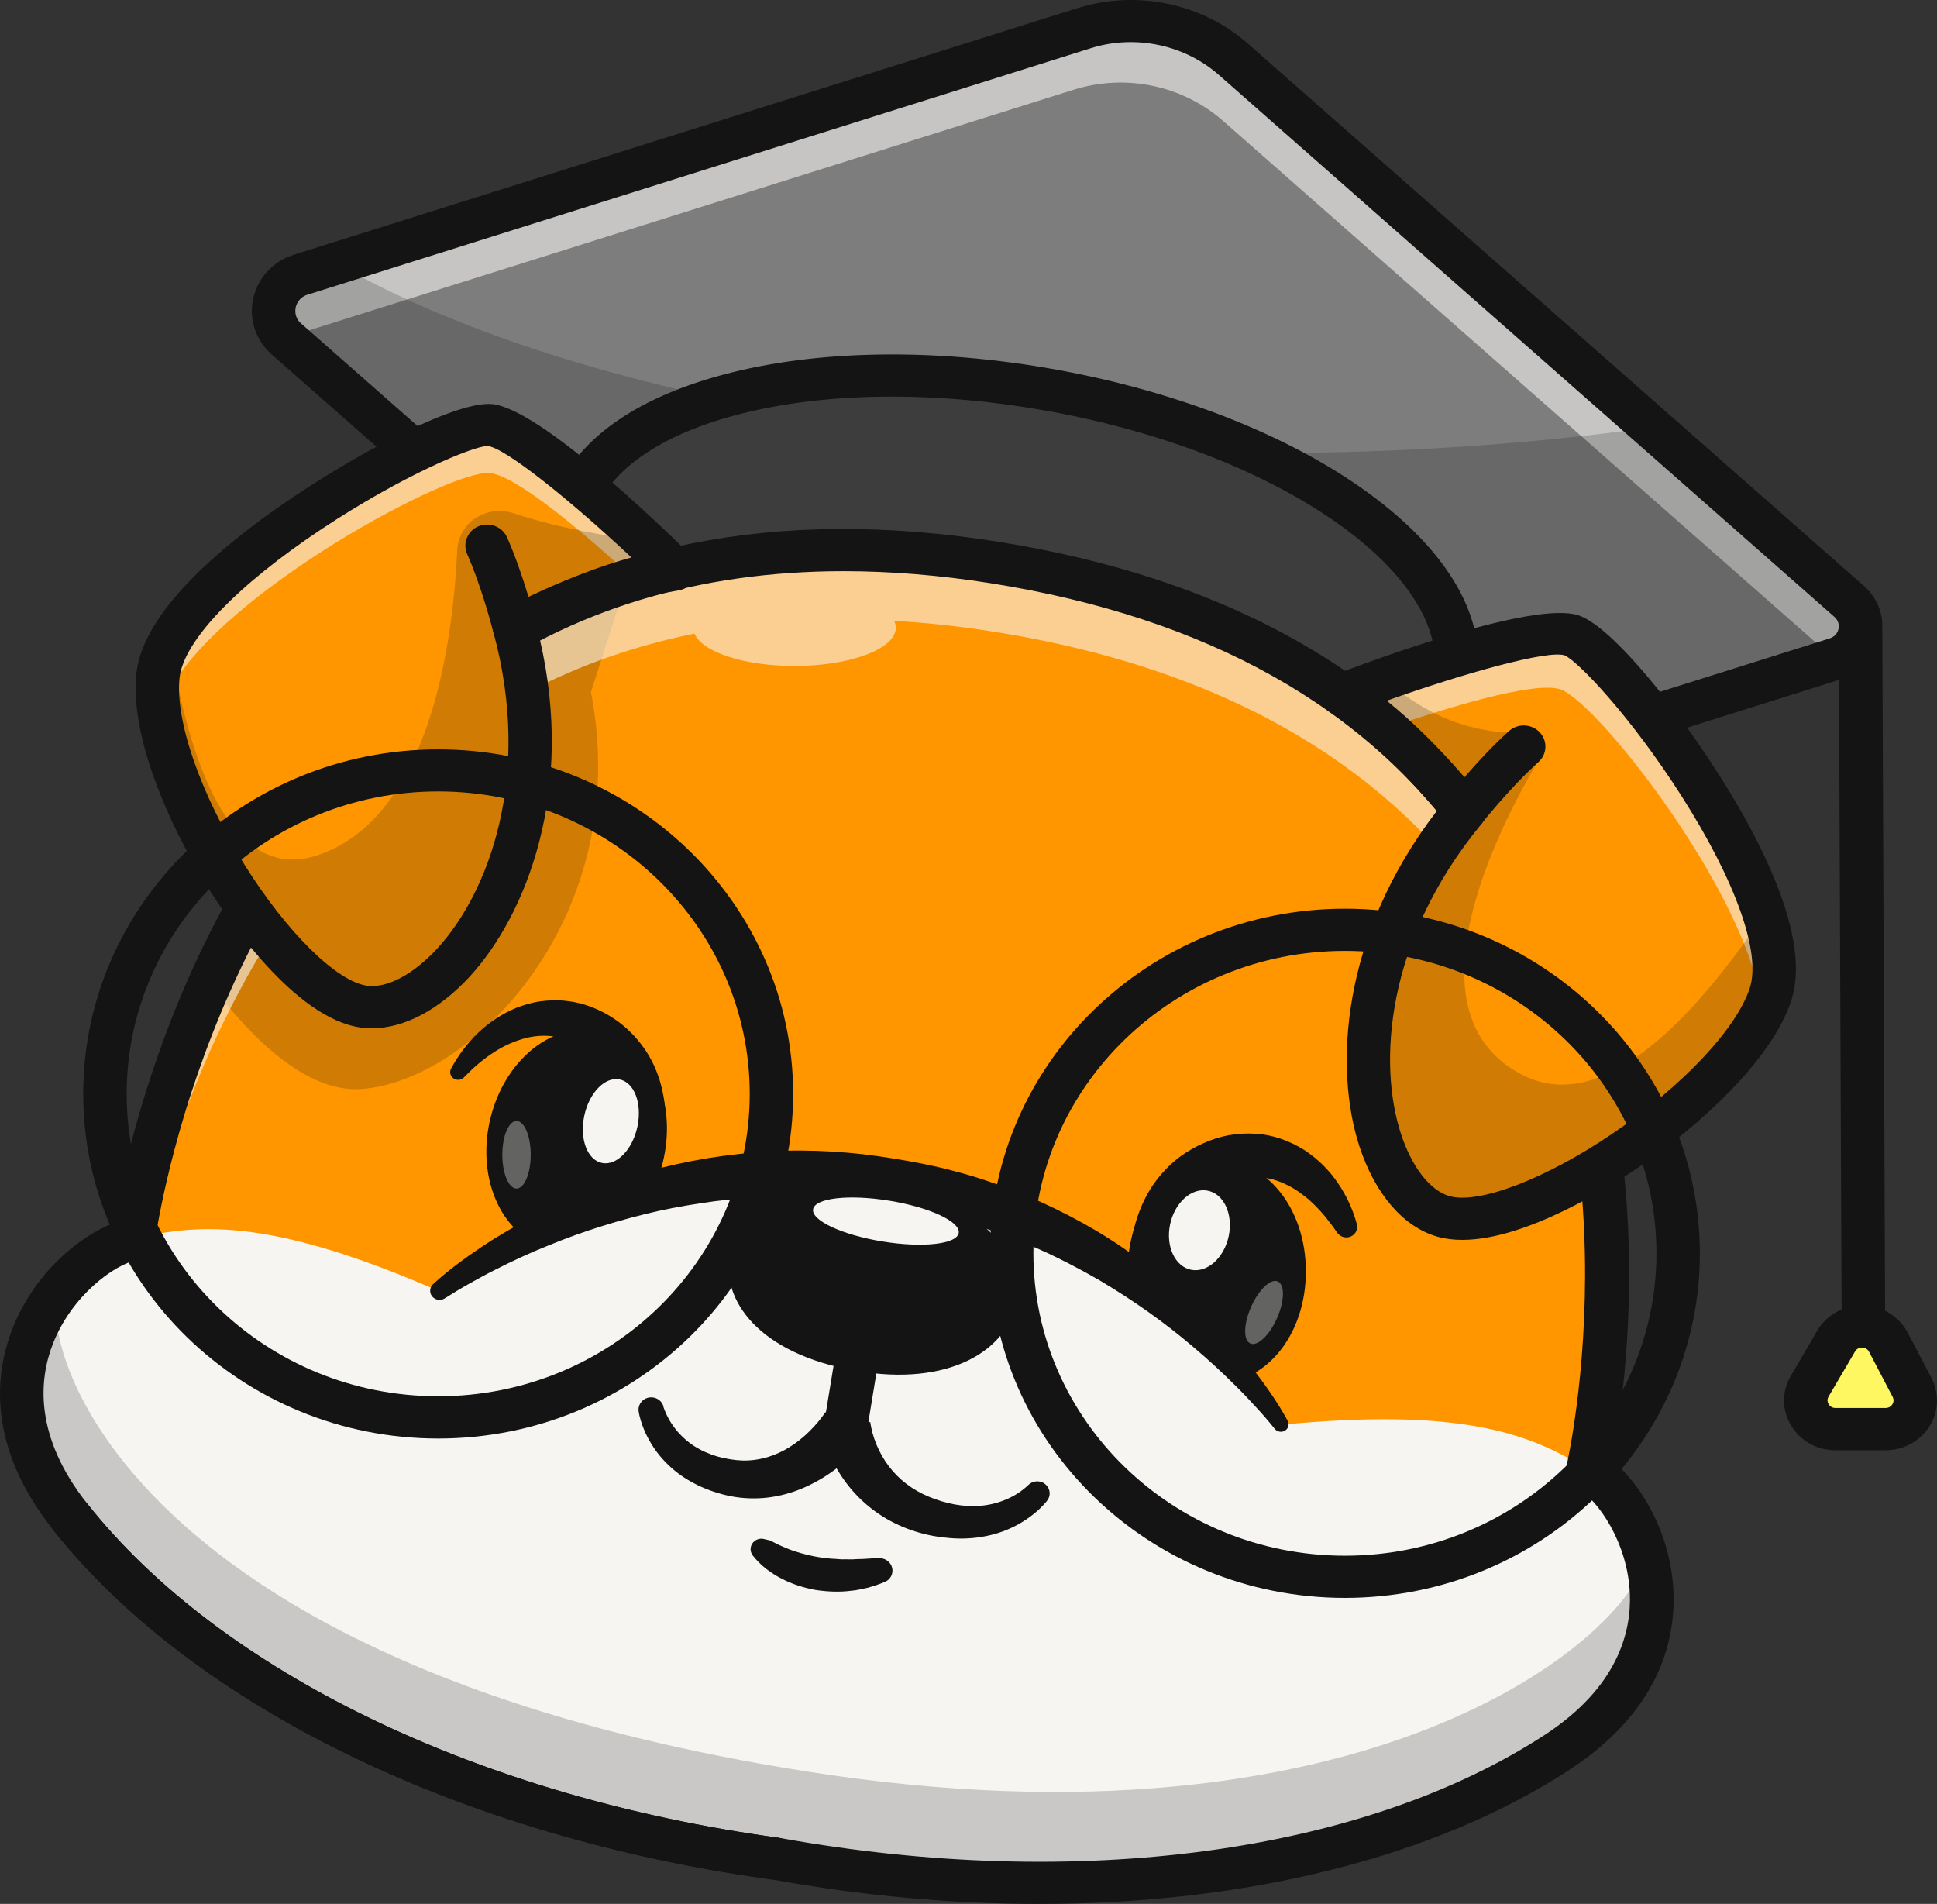 <svg width="58" height="57" viewBox="0 0 58 57" fill="none" xmlns="http://www.w3.org/2000/svg">
<rect x="0" y="0" width="58" height="57" fill="#333333" stroke="none"/>
<path d="M28.802 27.946L8.579 10.146C7.912 9.559 8.147 8.491 9.004 8.22L32.455 0.842C34.014 0.352 35.725 0.708 36.938 1.776L55.371 17.997C55.964 18.519 55.752 19.465 54.992 19.705L28.802 27.946Z" fill="#7D7D7D"/>
<g opacity="0.6">
<path d="M54.992 19.707L54.927 19.727L36.627 3.623C35.411 2.554 33.703 2.198 32.144 2.688L8.696 10.066C8.643 10.084 8.596 10.101 8.552 10.123C7.918 9.531 8.162 8.488 9.004 8.223L32.455 0.845C34.014 0.354 35.725 0.711 36.938 1.779L55.368 18C55.961 18.522 55.752 19.468 54.992 19.707Z" fill="#F7F5F2"/>
</g>
<g opacity="0.2">
<path d="M54.992 19.707L28.802 27.946L8.579 10.146C7.909 9.559 8.147 8.491 9.004 8.22L10.079 7.884C16.027 11.303 26.289 13.563 37.948 13.563C41.991 13.563 45.867 13.293 49.452 12.794L55.368 18C55.961 18.522 55.752 19.468 54.992 19.707Z" fill="#141414"/>
</g>
<path d="M28.802 28.579C28.644 28.579 28.485 28.522 28.365 28.416L8.141 10.617C7.654 10.186 7.445 9.559 7.583 8.935C7.721 8.311 8.176 7.821 8.805 7.624L32.255 0.246C34.031 -0.313 35.993 0.095 37.376 1.315L55.808 17.539C56.26 17.938 56.454 18.519 56.325 19.098C56.196 19.676 55.773 20.132 55.194 20.314L29.005 28.553C28.937 28.57 28.87 28.579 28.802 28.579ZM33.861 1.261C33.456 1.261 33.051 1.32 32.654 1.446L9.204 8.824C8.946 8.907 8.875 9.115 8.855 9.2C8.837 9.286 8.813 9.505 9.013 9.682L28.958 27.237L54.789 19.112C54.98 19.052 55.036 18.895 55.051 18.832C55.065 18.77 55.08 18.605 54.933 18.473L36.501 2.247C35.77 1.603 34.821 1.261 33.861 1.261Z" fill="#141414"/>
<path d="M43.556 20.372C44.225 16.907 38.843 13.02 31.533 11.691C24.224 10.361 17.756 12.092 17.087 15.558C16.418 19.023 21.801 22.91 29.11 24.24C36.42 25.569 42.887 23.838 43.556 20.372Z" fill="#3D3D3D"/>
<path d="M33.967 25.327C32.399 25.327 30.723 25.176 28.99 24.863C21.21 23.446 15.702 19.308 16.447 15.441C16.82 13.515 18.667 12.016 21.647 11.218C24.469 10.463 28.021 10.411 31.653 11.07C35.282 11.731 38.577 13.027 40.925 14.723C43.406 16.516 44.569 18.562 44.196 20.488C43.618 23.498 39.452 25.327 33.967 25.327ZM26.706 11.873C24.997 11.873 23.397 12.061 21.997 12.438C19.557 13.09 18.001 14.273 17.73 15.678C17.137 18.744 22.405 22.381 29.234 23.623C36.06 24.866 42.329 23.324 42.922 20.26C43.192 18.855 42.185 17.208 40.153 15.74C37.957 14.156 34.856 12.939 31.416 12.312C29.806 12.019 28.215 11.873 26.706 11.873Z" fill="#141414"/>
<path d="M46.624 52.463C41.944 55.518 33.588 57.519 23.23 55.646C12.798 54.221 5.534 49.744 2.096 45.401C-1.339 41.061 2.201 37.445 3.99 37.1C3.99 37.1 4.436 33.572 6.28 29.431C8.311 24.866 12.043 19.559 18.749 17.428C21.773 16.464 25.405 16.148 29.762 16.838C53.107 20.54 47.549 44.008 47.549 44.008C49.135 44.886 51.304 49.408 46.624 52.463Z" fill="#FF9600"/>
<g opacity="0.2">
<path d="M17.695 20.719C18.99 27.385 14.195 32.355 10.828 32.603C9.195 32.722 7.548 31.118 6.283 29.434C8.314 24.868 12.046 19.562 18.752 17.43L17.695 20.719Z" fill="#141414"/>
</g>
<path d="M36.433 40.782C37.547 40.782 38.45 39.565 38.45 38.063C38.45 36.562 37.547 35.344 36.433 35.344C35.319 35.344 34.416 36.562 34.416 38.063C34.416 39.565 35.319 40.782 36.433 40.782Z" fill="#141414"/>
<path d="M36.433 41.411C34.939 41.411 33.764 39.941 33.764 38.063C33.764 36.185 34.936 34.715 36.433 34.715C37.928 34.715 39.102 36.185 39.102 38.063C39.102 39.941 37.928 41.411 36.433 41.411ZM36.433 35.977C35.693 35.977 35.068 36.932 35.068 38.063C35.068 39.194 35.693 40.149 36.433 40.149C37.173 40.149 37.798 39.194 37.798 38.063C37.798 36.934 37.173 35.977 36.433 35.977Z" fill="#141414"/>
<path d="M33.911 39.14C33.755 38.277 33.755 37.348 34.058 36.43C34.134 36.202 34.231 35.977 34.351 35.758C34.469 35.541 34.624 35.322 34.792 35.131C34.962 34.937 35.153 34.76 35.361 34.609C35.573 34.458 35.799 34.33 36.037 34.224C36.275 34.119 36.527 34.036 36.785 33.988C37.047 33.942 37.317 33.925 37.581 33.942C38.118 33.968 38.629 34.164 39.052 34.427C39.472 34.703 39.816 35.051 40.071 35.433C40.329 35.817 40.517 36.228 40.629 36.652C40.673 36.821 40.567 36.994 40.394 37.037C40.256 37.071 40.118 37.014 40.041 36.906L40.036 36.897C39.812 36.575 39.578 36.279 39.31 36.025C39.246 35.96 39.175 35.903 39.108 35.846C39.035 35.795 38.967 35.735 38.894 35.686C38.753 35.581 38.6 35.504 38.45 35.433C37.842 35.156 37.214 35.188 36.647 35.472C36.368 35.612 36.119 35.815 35.919 36.048C35.816 36.168 35.737 36.288 35.658 36.43C35.579 36.57 35.511 36.721 35.455 36.877C35.229 37.51 35.176 38.245 35.2 38.995V39.006C35.212 39.357 34.927 39.648 34.569 39.659C34.246 39.673 33.967 39.445 33.911 39.14Z" fill="#141414"/>
<path d="M19.247 34.524C19.554 33.053 18.919 31.686 17.827 31.47C16.735 31.255 15.601 32.274 15.293 33.745C14.985 35.217 15.621 36.584 16.712 36.799C17.804 37.014 18.939 35.996 19.247 34.524Z" fill="#141414"/>
<path d="M17.014 37.459C16.87 37.459 16.726 37.445 16.58 37.416C15.851 37.274 15.232 36.758 14.883 36.003C14.56 35.307 14.477 34.461 14.653 33.62C14.83 32.779 15.244 32.033 15.822 31.514C16.45 30.953 17.226 30.71 17.954 30.856C18.682 30.998 19.301 31.514 19.651 32.269C19.974 32.965 20.056 33.811 19.88 34.652C19.536 36.307 18.324 37.459 17.014 37.459ZM17.531 32.075C17.173 32.075 16.867 32.295 16.706 32.44C16.333 32.777 16.048 33.298 15.928 33.871C15.807 34.444 15.86 35.034 16.069 35.484C16.172 35.709 16.412 36.097 16.838 36.179C17.563 36.322 18.373 35.507 18.605 34.398C18.726 33.825 18.673 33.235 18.465 32.785C18.362 32.56 18.121 32.172 17.692 32.09C17.64 32.081 17.584 32.075 17.531 32.075Z" fill="#141414"/>
<path d="M18.279 35.29C18.464 34.563 18.573 33.834 18.494 33.161C18.47 32.993 18.444 32.831 18.397 32.674C18.353 32.514 18.297 32.378 18.224 32.235C18.153 32.096 18.065 31.962 17.965 31.836C17.862 31.714 17.748 31.6 17.625 31.497C17.125 31.078 16.468 30.91 15.787 31.067C15.449 31.149 15.105 31.295 14.788 31.503C14.468 31.708 14.175 31.964 13.896 32.249L13.893 32.255C13.802 32.349 13.652 32.352 13.555 32.267C13.476 32.192 13.458 32.078 13.508 31.99C13.916 31.235 14.562 30.54 15.475 30.166C15.704 30.081 15.945 30.007 16.198 29.975C16.45 29.944 16.709 29.933 16.967 29.967C17.486 30.021 17.977 30.223 18.397 30.505C18.82 30.788 19.169 31.166 19.427 31.6C19.556 31.813 19.659 32.056 19.736 32.286C19.809 32.52 19.865 32.757 19.894 32.993C20.017 33.942 19.835 34.857 19.515 35.675C19.386 36.003 19.01 36.165 18.676 36.042C18.364 35.928 18.197 35.606 18.273 35.301L18.279 35.29Z" fill="#141414"/>
<path d="M19.088 33.724C19.232 33.033 18.993 32.403 18.552 32.316C18.112 32.229 17.638 32.719 17.494 33.41C17.349 34.101 17.589 34.732 18.029 34.818C18.469 34.905 18.943 34.415 19.088 33.724Z" fill="#F7F5F2"/>
<g opacity="0.35">
<path d="M15.467 35.584C15.702 35.584 15.892 35.131 15.892 34.572C15.892 34.013 15.702 33.56 15.467 33.56C15.232 33.56 15.041 34.013 15.041 34.572C15.041 35.131 15.232 35.584 15.467 35.584Z" fill="#F7F5F2"/>
</g>
<g opacity="0.35">
<path d="M37.458 39.132C37.232 39.645 37.226 40.135 37.443 40.223C37.66 40.312 38.019 39.969 38.242 39.454C38.468 38.941 38.474 38.451 38.256 38.362C38.039 38.274 37.684 38.619 37.458 39.132Z" fill="#F7F5F2"/>
</g>
<path d="M36.792 37.004C36.928 36.35 36.647 35.742 36.162 35.647C35.677 35.551 35.173 36.004 35.036 36.658C34.9 37.312 35.182 37.919 35.666 38.015C36.151 38.111 36.655 37.658 36.792 37.004Z" fill="#F7F5F2"/>
<g opacity="0.6">
<path d="M48.104 39.294C47.887 32.061 44.915 21.317 29.754 18.912C28.72 18.747 27.728 18.642 26.773 18.587C26.806 18.653 26.823 18.721 26.823 18.793C26.823 19.425 25.467 19.938 23.79 19.938C22.278 19.938 21.022 19.519 20.796 18.969C6.162 21.924 3.984 39.177 3.984 39.177C2.915 39.383 1.227 40.753 0.766 42.745C0.096 39.667 2.586 37.373 3.993 37.103C3.993 37.103 7.008 13.233 29.762 16.84C46.457 19.485 48.371 32.241 48.104 39.294Z" fill="#F7F5F2"/>
</g>
<path d="M47.86 44.219C47.755 44.133 47.652 44.062 47.549 44.005C47.549 44.005 47.998 42.101 48.107 39.291C48.166 41.283 48.019 43.007 47.86 44.219Z" fill="#FFCF69"/>
<path d="M47.549 44.008C45.767 42.856 43.603 42.153 38.362 42.654C38.362 42.654 34.489 36.524 26.641 35.379C18.828 34.039 13.147 38.656 13.147 38.656C8.341 36.561 6.059 36.561 3.992 37.103C2.231 37.564 -1.337 41.061 2.099 45.404C5.534 49.747 12.801 54.224 23.233 55.649C33.591 57.522 41.944 55.518 46.627 52.466C51.304 49.408 49.067 44.988 47.549 44.008Z" fill="#F7F5F2"/>
<path d="M5.071 32.63C5.068 32.63 5.064 32.633 5.064 32.633C5.068 32.624 5.071 32.612 5.074 32.603C5.071 32.621 5.071 32.63 5.071 32.63Z" fill="#FFCF69"/>
<g opacity="0.2">
<path d="M46.624 52.463C41.944 55.518 33.588 57.519 23.23 55.646C12.798 54.221 5.534 49.744 2.096 45.401C-0.168 42.54 0.598 39.992 1.896 38.49C0.892 39.137 2.545 49.653 24.216 53.044C40.843 55.646 48.668 49.146 49.293 46.624C49.754 48.391 49.358 50.679 46.624 52.463Z" fill="#141414"/>
</g>
<path d="M23.232 56.279C23.203 56.279 23.171 56.276 23.141 56.273C13.831 55.002 5.772 51.081 1.582 45.789C1.362 45.512 1.417 45.116 1.702 44.903C1.987 44.689 2.395 44.743 2.615 45.019C6.603 50.058 14.345 53.797 23.323 55.022C23.679 55.071 23.928 55.39 23.878 55.735C23.828 56.051 23.549 56.279 23.232 56.279Z" fill="#141414"/>
<path d="M38.165 42.771C37.992 42.557 37.801 42.332 37.605 42.124C37.411 41.91 37.214 41.702 37.008 41.5C36.6 41.092 36.178 40.702 35.737 40.331C34.865 39.585 33.923 38.924 32.939 38.339C32.693 38.197 32.443 38.057 32.188 37.926C32.064 37.858 31.935 37.792 31.809 37.73C31.68 37.667 31.553 37.601 31.424 37.541C30.907 37.299 30.379 37.086 29.845 36.895C29.307 36.709 28.764 36.535 28.209 36.407C27.66 36.262 27.096 36.168 26.524 36.074C25.951 35.983 25.388 35.906 24.818 35.871C24.248 35.823 23.679 35.826 23.109 35.832C22.54 35.849 21.967 35.892 21.4 35.963C20.834 36.042 20.267 36.131 19.706 36.256C18.588 36.51 17.481 36.849 16.412 37.291C15.875 37.505 15.349 37.749 14.832 38.012C14.574 38.14 14.319 38.28 14.066 38.422C13.814 38.562 13.561 38.716 13.329 38.864L13.317 38.872C13.188 38.955 13.015 38.921 12.927 38.795C12.851 38.684 12.871 38.536 12.968 38.445C13.426 38.026 13.908 37.675 14.412 37.336C14.915 36.997 15.443 36.698 15.98 36.413C17.061 35.854 18.206 35.401 19.395 35.071C19.988 34.905 20.593 34.772 21.204 34.672C21.814 34.575 22.434 34.507 23.053 34.469C24.29 34.401 25.555 34.484 26.762 34.686C27.363 34.783 27.977 34.9 28.576 35.062C29.178 35.216 29.765 35.416 30.344 35.635C31.492 36.094 32.596 36.655 33.606 37.345C34.111 37.69 34.601 38.052 35.065 38.442C35.529 38.833 35.969 39.248 36.389 39.679C36.803 40.115 37.199 40.565 37.563 41.041C37.928 41.52 38.265 42.001 38.559 42.537C38.617 42.645 38.576 42.782 38.462 42.839C38.362 42.891 38.239 42.862 38.171 42.779L38.165 42.771Z" fill="#141414"/>
<path d="M31.113 57C28.526 57 25.84 56.761 23.127 56.27C13.822 54.997 5.772 51.078 1.582 45.789C-0.382 43.307 -0.162 41.161 0.366 39.796C0.995 38.177 2.313 37.029 3.411 36.615C3.561 35.703 4.016 33.384 5.105 30.582C6.382 27.294 8.813 22.711 13.135 19.565C17.628 16.293 23.259 15.168 29.871 16.216C36.75 17.308 41.853 20.195 45.039 24.797C48.022 29.109 48.718 34.142 48.776 37.604C48.826 40.537 48.45 42.828 48.274 43.731C49.176 44.464 50.045 45.957 50.109 47.681C50.165 49.137 49.666 51.24 46.991 52.987C42.96 55.615 37.326 57 31.113 57ZM25.264 17.1C20.898 17.1 17.093 18.26 13.919 20.568C6.112 26.245 4.653 37.068 4.638 37.177C4.603 37.447 4.395 37.667 4.119 37.718C3.411 37.855 2.137 38.804 1.582 40.237C1.168 41.3 1.012 42.993 2.612 45.017C6.6 50.055 14.342 53.794 23.32 55.019C23.329 55.019 23.338 55.022 23.35 55.025C32.264 56.635 40.828 55.481 46.26 51.936C48.439 50.514 48.847 48.861 48.803 47.724C48.747 46.194 47.848 44.9 47.223 44.552C46.974 44.415 46.847 44.133 46.912 43.862C46.935 43.757 49.328 33.258 43.946 25.49C40.969 21.192 36.16 18.488 29.654 17.459C28.136 17.22 26.671 17.1 25.264 17.1Z" fill="#141414"/>
<path d="M26.351 35.435C32.481 36.407 31.333 42.056 25.596 41.032C19.8 40.001 21.151 34.612 26.351 35.435Z" fill="#141414"/>
<path d="M28.707 36.914C28.765 36.577 27.837 36.144 26.633 35.948C25.429 35.751 24.405 35.865 24.347 36.202C24.288 36.538 25.217 36.971 26.421 37.167C27.625 37.364 28.649 37.25 28.707 36.914Z" fill="#F7F5F2"/>
<path d="M53.013 29.776C52.041 32.731 45.626 37.091 43.227 36.422C40.831 35.752 39.413 29.659 43.85 24.279C43.85 24.279 42.076 21.987 40.183 20.802C40.183 20.802 40.711 20.599 41.477 20.331C43.218 19.722 46.199 18.764 47.053 19.026C48.022 19.323 51.751 23.971 52.831 27.382C53.125 28.305 53.222 29.143 53.013 29.776Z" fill="#FF9600"/>
<g opacity="0.6">
<path d="M53.013 29.776C52.952 29.958 52.872 30.146 52.772 30.337C52.74 29.924 52.64 29.468 52.488 28.989C51.407 25.578 47.678 20.93 46.709 20.634C45.914 20.389 43.277 21.204 41.513 21.808C41.093 21.437 40.641 21.087 40.18 20.799C40.18 20.799 40.708 20.597 41.474 20.329C43.215 19.719 46.196 18.761 47.05 19.023C48.019 19.32 51.748 23.968 52.828 27.379C53.125 28.305 53.222 29.143 53.013 29.776Z" fill="#F7F5F2"/>
</g>
<g opacity="0.2">
<path d="M53.013 29.776C52.041 32.731 45.626 37.091 43.227 36.422C40.831 35.752 39.413 29.659 43.85 24.279C43.85 24.279 42.076 21.987 40.183 20.802C40.183 20.802 40.711 20.599 41.477 20.331C42.355 21.138 43.744 21.993 45.635 21.939C46.043 21.927 46.31 22.352 46.105 22.694C44.825 24.851 42 30.397 45.626 32.201C48.362 33.56 51.381 29.479 52.828 27.382C53.125 28.305 53.222 29.143 53.013 29.776Z" fill="#141414"/>
</g>
<path d="M43.785 37.12C43.527 37.12 43.28 37.091 43.048 37.026C42.029 36.741 41.178 35.758 40.708 34.33C39.951 32.019 40.127 28.046 43.022 24.279C42.449 23.6 41.157 22.158 39.827 21.326C39.622 21.198 39.507 20.97 39.534 20.733C39.56 20.497 39.716 20.294 39.942 20.209C41.316 19.685 45.899 18.003 47.247 18.416C48.412 18.773 51.02 22.19 52.403 24.777C53.609 27.037 54.023 28.781 53.633 29.964C53.045 31.748 50.87 33.72 49.029 34.971C48.224 35.518 45.702 37.12 43.785 37.12ZM41.524 20.978C43.069 22.224 44.308 23.814 44.369 23.897C44.548 24.128 44.543 24.447 44.358 24.669C41.48 28.163 41.263 31.85 41.95 33.948C42.279 34.951 42.825 35.649 43.409 35.812C44.293 36.057 46.295 35.287 48.283 33.939C50.38 32.517 51.991 30.807 52.394 29.582C52.737 28.533 51.977 26.387 50.359 23.845C48.806 21.406 47.223 19.773 46.847 19.619C46.331 19.459 43.873 20.146 41.524 20.978Z" fill="#141414"/>
<path d="M43.85 24.905C43.712 24.905 43.574 24.863 43.456 24.774C43.171 24.564 43.116 24.167 43.333 23.888C43.371 23.843 44.246 22.731 45.183 21.887C45.447 21.651 45.858 21.665 46.102 21.922C46.345 22.178 46.331 22.577 46.066 22.814C45.212 23.583 44.372 24.646 44.363 24.657C44.237 24.823 44.043 24.905 43.85 24.905Z" fill="#141414"/>
<path d="M15.405 18.79C17.214 25.453 13.376 30.468 10.904 30.138C8.435 29.807 4.386 23.301 4.733 20.215C4.768 19.893 4.891 19.556 5.082 19.212C6.729 16.236 13.52 12.603 14.668 12.725C15.578 12.825 17.98 14.957 19.301 16.188C19.845 16.695 20.206 17.051 20.206 17.051C17.983 17.39 15.405 18.79 15.405 18.79Z" fill="#FF9600"/>
<g opacity="0.6">
<path d="M20.208 17.051C19.806 17.114 19.389 17.211 18.981 17.325C17.622 16.077 15.511 14.253 14.671 14.162C13.523 14.036 6.732 17.67 5.085 20.648C4.944 20.904 4.838 21.155 4.779 21.4C4.712 20.97 4.694 20.571 4.732 20.215C4.768 19.893 4.891 19.556 5.082 19.212C6.729 16.236 13.52 12.603 14.668 12.725C15.578 12.825 17.98 14.957 19.301 16.188C19.847 16.698 20.208 17.051 20.208 17.051Z" fill="#F7F5F2"/>
</g>
<g opacity="0.2">
<path d="M15.405 18.79C17.214 25.453 13.376 30.468 10.904 30.138C8.435 29.807 4.386 23.301 4.733 20.215C4.768 19.893 4.891 19.556 5.082 19.212C5.628 22.614 6.849 26.53 9.548 25.592C12.868 24.438 13.561 19.263 13.691 16.467C13.729 15.644 14.571 15.099 15.376 15.364C16.744 15.817 18.212 16.06 19.304 16.188C19.847 16.695 20.209 17.051 20.209 17.051C17.983 17.39 15.405 18.79 15.405 18.79Z" fill="#141414"/>
</g>
<path d="M11.139 30.785C11.03 30.785 10.922 30.779 10.816 30.765C8.811 30.497 6.779 27.462 6.206 26.538C5.044 24.672 3.878 22.013 4.086 20.149C4.224 18.915 5.331 17.482 7.378 15.889C9.721 14.065 13.526 11.97 14.744 12.098C16.148 12.249 19.636 15.589 20.672 16.61C20.843 16.778 20.904 17.026 20.828 17.251C20.752 17.476 20.552 17.641 20.311 17.678C18.749 17.915 16.967 18.724 16.16 19.12C17.234 23.703 15.74 27.402 14.081 29.22C13.159 30.226 12.105 30.785 11.139 30.785ZM14.595 13.352C14.184 13.352 12.064 14.222 9.633 15.837C7.09 17.527 5.502 19.189 5.378 20.283C5.234 21.56 5.998 23.757 7.319 25.883C8.573 27.898 10.085 29.391 10.995 29.511C11.597 29.59 12.387 29.169 13.109 28.379C14.612 26.732 15.951 23.275 14.78 18.949C14.703 18.67 14.832 18.377 15.091 18.237C15.182 18.189 16.979 17.22 18.908 16.689C17.108 15.005 15.144 13.412 14.601 13.352C14.598 13.352 14.598 13.352 14.595 13.352Z" fill="#141414"/>
<path d="M15.405 19.422C15.111 19.422 14.844 19.229 14.774 18.938C14.771 18.924 14.445 17.624 13.987 16.584C13.846 16.265 13.999 15.892 14.327 15.755C14.656 15.618 15.041 15.766 15.182 16.085C15.687 17.225 16.024 18.585 16.039 18.644C16.124 18.984 15.907 19.326 15.558 19.405C15.508 19.417 15.455 19.422 15.405 19.422Z" fill="#141414"/>
<path d="M13.121 43.067C7.26 43.067 2.492 38.439 2.492 32.751C2.492 27.063 7.26 22.435 13.121 22.435C18.981 22.435 23.749 27.063 23.749 32.751C23.749 38.439 18.981 43.067 13.121 43.067ZM13.121 23.694C7.977 23.694 3.793 27.755 3.793 32.748C3.793 37.741 7.977 41.802 13.121 41.802C18.265 41.802 22.449 37.741 22.449 32.748C22.449 27.755 18.265 23.694 13.121 23.694Z" fill="#141414"/>
<path d="M40.271 47.838C34.41 47.838 29.642 43.21 29.642 37.522C29.642 31.833 34.41 27.205 40.271 27.205C46.131 27.205 50.899 31.833 50.899 37.522C50.899 43.21 46.134 47.838 40.271 47.838ZM40.271 28.468C35.127 28.468 30.943 32.529 30.943 37.522C30.943 42.514 35.127 46.575 40.271 46.575C45.415 46.575 49.599 42.514 49.599 37.522C49.601 32.529 45.415 28.468 40.271 28.468Z" fill="#141414"/>
<path d="M25.326 43.307C25.291 43.307 25.259 43.304 25.223 43.298C24.868 43.244 24.627 42.919 24.683 42.574L24.953 40.93C25.009 40.585 25.344 40.351 25.699 40.406C26.054 40.46 26.295 40.785 26.239 41.129L25.969 42.774C25.916 43.087 25.64 43.307 25.326 43.307Z" fill="#141414"/>
<path d="M19.868 42.13L19.894 42.201L19.93 42.286C19.953 42.343 19.982 42.4 20.012 42.457C20.073 42.571 20.144 42.677 20.223 42.779C20.382 42.982 20.573 43.153 20.784 43.292C20.998 43.429 21.233 43.532 21.483 43.606C21.735 43.674 22.002 43.72 22.246 43.726C22.745 43.734 23.221 43.589 23.647 43.321C23.861 43.187 24.061 43.025 24.243 42.845C24.334 42.754 24.422 42.66 24.504 42.56C24.545 42.512 24.583 42.46 24.621 42.412L24.674 42.338C24.689 42.318 24.712 42.284 24.712 42.281L26.063 42.58C26.06 42.571 26.063 42.591 26.063 42.6L26.069 42.64C26.072 42.665 26.078 42.694 26.084 42.722C26.095 42.779 26.11 42.839 26.125 42.899C26.157 43.016 26.198 43.136 26.245 43.25C26.342 43.48 26.462 43.697 26.615 43.897C26.915 44.295 27.323 44.606 27.813 44.809C28.309 45.014 28.852 45.128 29.375 45.079C29.636 45.056 29.892 44.991 30.135 44.888C30.256 44.837 30.373 44.774 30.482 44.703C30.538 44.669 30.59 44.629 30.64 44.589L30.714 44.529L30.77 44.478L30.808 44.444C30.957 44.31 31.192 44.316 31.33 44.464C31.457 44.595 31.462 44.791 31.354 44.928C31.313 44.982 31.286 45.008 31.254 45.045C31.222 45.079 31.192 45.111 31.16 45.142C31.095 45.205 31.031 45.264 30.96 45.319C30.822 45.43 30.676 45.529 30.523 45.618C30.215 45.792 29.874 45.92 29.522 45.988C29.169 46.06 28.808 46.077 28.453 46.048C28.098 46.02 27.757 45.96 27.417 45.852C27.076 45.746 26.744 45.595 26.436 45.404C26.128 45.21 25.846 44.977 25.599 44.709C25.352 44.441 25.147 44.145 24.977 43.828C24.892 43.671 24.818 43.506 24.753 43.338C24.721 43.252 24.692 43.167 24.666 43.079C24.651 43.033 24.639 42.99 24.627 42.942L24.61 42.871C24.604 42.842 24.598 42.825 24.592 42.779L25.943 43.079C25.899 43.139 25.878 43.164 25.846 43.201L25.758 43.304C25.699 43.369 25.637 43.435 25.576 43.498C25.452 43.623 25.323 43.74 25.188 43.851C24.918 44.073 24.621 44.27 24.298 44.432C23.978 44.595 23.629 44.72 23.265 44.791C22.901 44.863 22.525 44.877 22.161 44.837C21.791 44.794 21.456 44.7 21.128 44.569C20.799 44.435 20.485 44.258 20.209 44.033C19.933 43.808 19.695 43.54 19.513 43.244C19.422 43.096 19.342 42.942 19.278 42.782C19.245 42.703 19.216 42.62 19.19 42.537C19.178 42.495 19.166 42.452 19.154 42.409C19.143 42.363 19.134 42.326 19.125 42.264C19.09 42.064 19.231 41.873 19.436 41.839C19.621 41.808 19.8 41.916 19.859 42.081L19.868 42.13Z" fill="#141414"/>
<path d="M23.053 46.117C23.068 46.119 23.103 46.142 23.13 46.154C23.159 46.171 23.188 46.185 23.218 46.199C23.276 46.231 23.341 46.259 23.403 46.288C23.529 46.342 23.655 46.396 23.787 46.439C24.049 46.524 24.316 46.59 24.586 46.63C24.724 46.641 24.859 46.669 25 46.669C25.07 46.672 25.138 46.684 25.208 46.684C25.279 46.684 25.349 46.681 25.42 46.684C25.49 46.689 25.564 46.684 25.634 46.678L25.851 46.672C25.998 46.667 26.145 46.647 26.295 46.65H26.342C26.553 46.652 26.723 46.818 26.723 47.023C26.723 47.177 26.627 47.308 26.488 47.362C26.33 47.428 26.169 47.482 26.001 47.53C25.831 47.564 25.663 47.613 25.487 47.624C25.138 47.67 24.777 47.653 24.422 47.601C24.069 47.536 23.72 47.428 23.4 47.259C23.238 47.18 23.088 47.077 22.945 46.971C22.874 46.914 22.804 46.858 22.742 46.792C22.71 46.761 22.677 46.729 22.645 46.692C22.613 46.655 22.589 46.624 22.545 46.575C22.434 46.439 22.457 46.239 22.598 46.134C22.68 46.071 22.786 46.051 22.88 46.077L23.053 46.117Z" fill="#141414"/>
<path d="M55.796 40.343C55.438 40.343 55.148 40.061 55.145 39.713L55.059 18.978C55.059 18.63 55.347 18.345 55.708 18.342H55.711C56.069 18.342 56.36 18.625 56.363 18.972L56.448 39.707C56.448 40.058 56.158 40.343 55.796 40.343C55.799 40.343 55.796 40.343 55.796 40.343Z" fill="#141414"/>
<path d="M54.98 40.146L54.187 41.497C53.85 42.07 54.279 42.785 54.96 42.785H56.46C57.123 42.785 57.552 42.107 57.25 41.534L56.542 40.183C56.222 39.571 55.33 39.551 54.98 40.146Z" fill="#FFF761"/>
<path d="M56.46 43.418H54.96C54.405 43.418 53.909 43.141 53.63 42.677C53.351 42.212 53.348 41.657 53.624 41.189L54.414 39.839C54.693 39.36 55.221 39.072 55.788 39.083C56.354 39.095 56.865 39.408 57.124 39.898L57.831 41.249C58.075 41.717 58.054 42.261 57.772 42.705C57.491 43.15 57 43.418 56.46 43.418ZM55.547 40.46L54.754 41.81C54.695 41.91 54.731 41.996 54.754 42.038C54.781 42.081 54.839 42.153 54.96 42.153H56.46C56.575 42.153 56.636 42.084 56.663 42.044C56.689 42.004 56.724 41.919 56.671 41.819L55.964 40.468C55.908 40.363 55.811 40.343 55.758 40.343C55.703 40.343 55.608 40.357 55.547 40.46Z" fill="#141414"/>
</svg>
